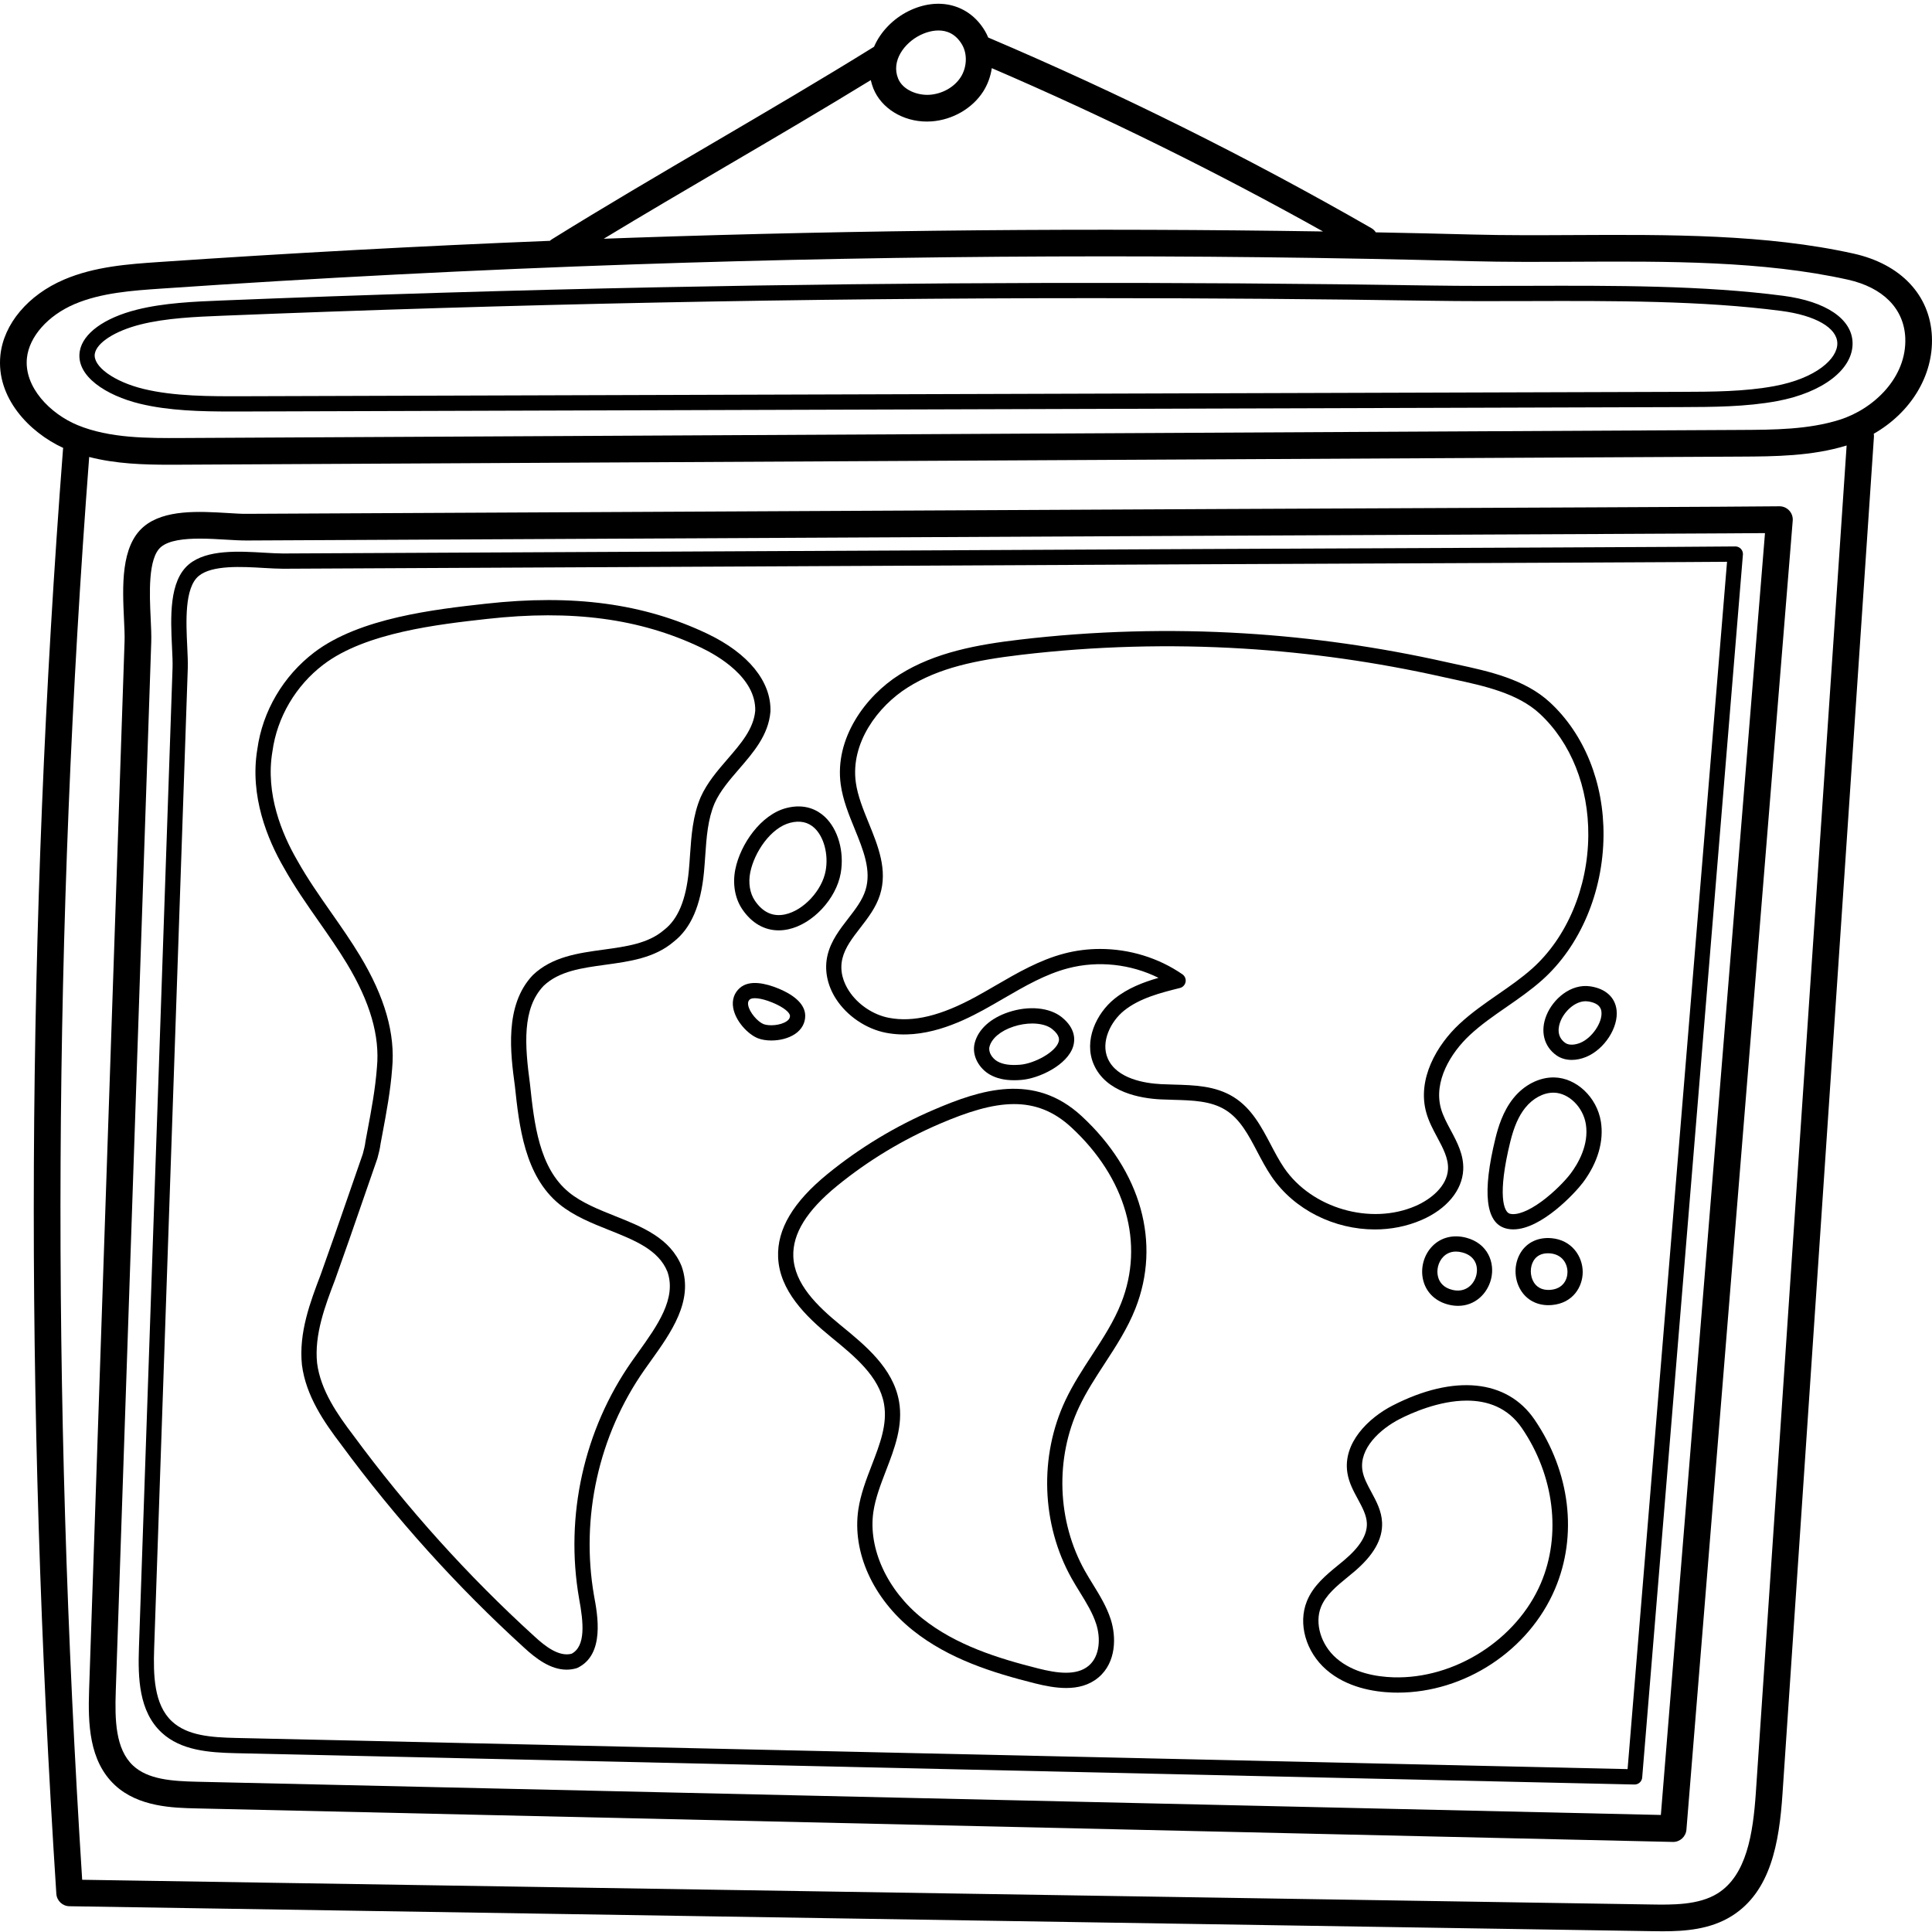 <svg height="511pt" viewBox="0 0 511.999 511" width="511pt" xmlns="http://www.w3.org/2000/svg"><path d="m511.977 88.715c-.477-10.996-8.234-19.223-20.754-22.008-23.246-5.168-49.008-5.039-73.93-4.914-9.449.047-18.379.094-27.137-.141-8.5-.227-17.02-.414-25.547-.578-.293-.438-.676-.824-1.16-1.105-32.695-18.777-66.863-35.766-101.562-50.523-.25-.605-.539-1.199-.879-1.766-4.188-7.051-12.332-9.152-20.266-5.219-3.898 1.934-7.355 5.336-9.113 9.434-13.758 8.547-28.395 17.125-42.547 25.426-14.23 8.34-28.941 16.965-42.805 25.578-.199.125-.383.27-.547.422-34.551 1.387-69.324 3.27-103.672 5.625-7.941.543-16.938 1.16-25.098 4.652-9.531 4.078-15.992 11.762-16.855 20.043-1.168 11.211 7.617 20.414 16.652 24.566-.016.109-.047.207-.055.316-9.711 126.316-10.289 251.543-1.77 382.844.117 1.84 1.629 3.277 3.469 3.305l418.992 6.602c1.047.016 2.133.035 3.25.035 5.906 0 12.609-.48 18.316-4.066 10.316-6.477 12.543-19.352 13.418-32.301l24.234-359.66c.02-.285-.004-.562-.051-.832 9.762-5.57 15.863-15.383 15.414-25.734zm-268.094-79.918c.855-.426 2.738-1.219 4.836-1.219 2.137 0 4.5.824 6.215 3.715 1.477 2.488 1.336 6.055-.344 8.668-1.684 2.621-4.824 4.406-8.199 4.656-3.125.227-7.129-1.199-8.383-4.309-1.887-4.652 1.621-9.406 5.875-11.512zm-51.227 34.621c12.633-7.406 25.648-15.039 38.113-22.688.168.738.379 1.48.68 2.227 2.137 5.281 7.855 8.758 14.184 8.758.422 0 .852-.016 1.277-.047 5.547-.41 10.766-3.434 13.629-7.887 1.215-1.895 1.977-4.031 2.297-6.219 29.891 12.863 59.348 27.383 87.777 43.281-60.941-.953-122.328-.418-183.016 1.656-2.527.086-5.066.184-7.598.273 10.766-6.52 21.848-13.02 32.656-19.355zm272.668 431.055c-.746 11.078-2.488 21.996-10.125 26.789-5.008 3.145-12.039 3.039-17.695 2.945l-415.727-6.547c-8.242-129.246-7.629-252.645 1.859-377.055 7.066 1.828 14.441 2.055 21.328 2.055 1.105 0 2.195-.008 3.27-.012l413.133-2.141c8.812-.043 18.789-.102 28.008-2.945zm22.199-363.734c-8.277 2.609-17.383 2.656-26.195 2.699l-413.129 2.141c-8.965.047-19.129.098-27.629-3.41-7.285-3.012-14.238-10.09-13.434-17.793.586-5.648 5.535-11.254 12.602-14.277 7.062-3.023 15.422-3.594 22.801-4.102 41.527-2.848 83.688-5.012 125.301-6.43 73.695-2.52 148.43-2.801 222.129-.848 8.867.234 17.852.191 27.359.145 24.531-.125 49.891-.25 72.359 4.746 9.344 2.078 14.891 7.695 15.227 15.41.453 10.52-8.402 18.887-17.391 21.719zm0 0"/><path d="m472.578 77.891c-21.219-2.781-44.871-2.711-67.746-2.645-8.742.023-16.996.051-25.105-.074-68.09-1.066-137.133-.914-205.215.461-38.461.773-77.41 1.953-115.762 3.504-7.164.289-15.285.617-22.512 2.438-8.617 2.176-14.258 6.27-15.086 10.945-1.18 6.688 7.137 11.836 15.906 13.969 7.707 1.879 16.336 2.066 24.258 2.066 1.004 0 2-.004 2.98-.004l381.172-1.164c8.461-.027 17.211-.055 25.496-1.594 12.141-2.258 20.172-8.477 19.984-15.477-.168-6.293-7.035-10.938-18.371-12.426zm-2.352 23.93c-7.926 1.473-16.488 1.5-24.766 1.523l-381.176 1.164c-8.469.023-18.062.055-26.27-1.945-7.816-1.902-13.473-6.004-12.883-9.34.516-2.93 5.379-6.035 12.094-7.73 6.82-1.719 14.719-2.039 21.684-2.32 38.328-1.551 77.25-2.73 115.68-3.504 38.32-.77 76.934-1.156 115.52-1.156 29.926 0 59.836.23 89.551.695 8.148.129 16.422.105 25.184.078 22.746-.066 46.258-.137 67.211 2.609 9.055 1.188 14.746 4.457 14.855 8.531.109 4.098-5.586 9.332-16.684 11.395zm0 0"/><path d="m471.715 133.672c-.129-.008-.258-.004-.387.004-3.414.094-85.695.449-125.367.621-10.871.047-18.75.082-21.305.094l-259.336 1.281c-1.348.02-3.141-.102-5.012-.215-7.465-.445-16.746-1.004-22.211 3.598-6.148 5.176-5.641 15.945-5.234 24.598.105 2.195.203 4.27.148 5.805l-9.398 277.953c-.297 8.797-.039 18.723 6.809 25.137 6.238 5.848 15.52 6.059 21.656 6.199l391.238 8.883c.027.004.055.004.082.004 1.836 0 3.371-1.41 3.523-3.25l28.152-346.688c.023-.172.031-.34.031-.492 0-1.898-1.496-3.457-3.391-3.531zm-31.57 346.812-387.906-8.805c-6.699-.152-13.043-.598-16.984-4.289-4.688-4.395-4.828-12.164-4.574-19.742 0 0 0 0 0-.004l9.398-277.949c.062-1.816-.043-4.035-.152-6.379-.301-6.344-.75-15.93 2.727-18.855 2.105-1.773 6.133-2.219 10.297-2.219 2.375 0 4.797.145 6.934.273 1.988.121 3.832.223 5.473.223l259.336-1.277c2.555-.012 10.43-.047 21.301-.094 20.625-.09 52.023-.227 78.266-.352 13.125-.062 24.957-.121 33.512-.168 4.184-.027 7.582-.047 9.965-.066zm0 0"/><path d="m320.699 144.988-245.691 1.191c-1.383-.004-3.039-.094-4.836-.199-6.828-.406-15.32-.91-20.09 3.051-5.336 4.43-4.871 14.145-4.5 21.949.102 2.078.195 4.043.145 5.523l-8.906 259.66c-.27 7.941-.051 16.887 6.039 22.516 5.109 4.723 12.5 5.273 19.629 5.434l370.652 8.301h.043c1.051 0 1.926-.805 2.012-1.852l26.676-323.879c.016-.113.023-.23.023-.355 0-1.082-.855-1.973-1.938-2.016-.086-.004-.164 0-.242.004-2.785.086-84.492.438-119.492.586-9.957.043-17.156.074-19.523.086zm93.93 3.625c12.527-.059 23.844-.117 32.023-.16 4.094-.023 7.402-.047 9.691-.062.492-.004.938-.008 1.336-.012l-26.352 319.953-368.75-8.254c-6.617-.148-12.898-.594-16.977-4.363-4.84-4.473-4.984-12.363-4.746-19.41l8.906-259.664c.055-1.645-.043-3.688-.145-5.852-.312-6.543-.742-15.508 3.043-18.648 3.539-2.941 11.477-2.469 17.27-2.125 1.863.109 3.625.199 5.098.207l245.691-1.195c2.367-.012 9.566-.043 19.523-.086 19.418-.082 49.328-.211 74.387-.328zm0 0"/><path d="m170.746 362.578c.543-.777 1.109-1.566 1.68-2.363 5.359-7.484 11.434-15.969 8.223-25.109-3.012-7.504-10.469-10.477-17.68-13.352-4.324-1.727-8.801-3.512-12.16-6.242-7.977-6.504-9.242-18.285-10.359-28.734-1.383-10.273-2.137-20.004 3.621-26.027 4.094-3.898 10.055-4.715 16.367-5.578 6.418-.879 13.055-1.785 18.105-6.113 4.551-3.539 7.172-9.566 8.016-18.43.133-1.41.23-2.836.332-4.262.344-5.012.672-9.746 2.496-14.012 1.457-3.254 4.012-6.211 6.48-9.066 3.816-4.418 7.766-8.984 8.301-15.121.004-.035.004-.074.008-.109.25-7.918-5.848-15.43-16.723-20.613-16.832-8.016-35.535-10.539-58.852-7.938-13.258 1.48-33.297 3.715-45.34 12.895-8.199 6.246-13.688 15.586-15.062 25.625-2.082 12.395 2.703 23.984 7.07 31.496 2.777 4.977 6.051 9.656 9.219 14.18 2.539 3.633 5.172 7.391 7.477 11.219 6.113 10.148 8.711 19.094 7.93 27.391-.422 5.723-1.492 11.422-2.531 16.938l-.512 2.75c-.008.047-.016.094-.02.141-.109.957-.387 2.023-.691 3.176-1.215 3.48-2.422 6.973-3.629 10.473-2.441 7.059-4.961 14.359-7.52 21.477-2.746 7.207-5.859 15.375-4.977 23.934 1.059 8.27 5.926 15.246 10.383 21.109 14.375 19.523 30.719 37.66 48.562 53.895 3.023 2.781 6.898 5.77 11.203 5.77.852 0 1.719-.117 2.602-.375.105-.031.211-.07.309-.121 7.266-3.508 5.297-14.031 4.355-19.066-3.621-20.773 1.23-42.582 13.316-59.832zm-17.285 60.547c1.199 6.434 1.785 12.648-1.988 14.637-3.359.859-6.98-1.961-9.781-4.543-17.656-16.059-33.816-33.996-48.055-53.332-4.16-5.473-8.68-11.922-9.605-19.152-.777-7.555 2.152-15.246 4.754-22.066 2.578-7.176 5.105-14.488 7.547-21.562 1.215-3.516 2.43-7.031 3.652-10.535.016-.047.035-.121.051-.172.324-1.219.656-2.484.805-3.73l.5-2.672c1.055-5.625 2.145-11.441 2.582-17.348.859-9.145-1.918-18.895-8.496-29.812-2.375-3.945-5.043-7.762-7.625-11.449-3.109-4.441-6.324-9.035-9.02-13.859-4.055-6.977-8.488-17.645-6.594-28.855.004-.023.008-.043.012-.066 1.227-9 6.148-17.383 13.512-22.988 11.156-8.504 30.523-10.664 43.34-12.094 22.543-2.516 40.547-.109 56.668 7.57 4.418 2.105 14.656 7.949 14.422 16.781-.441 4.805-3.789 8.676-7.328 12.773-2.66 3.078-5.414 6.262-7.125 10.09-2.105 4.922-2.473 10.227-2.828 15.352-.094 1.391-.188 2.781-.32 4.156-.734 7.719-2.863 12.836-6.504 15.648-.027.02-.055.043-.086.07-4.152 3.578-9.934 4.367-16.059 5.207-6.668.91-13.566 1.855-18.672 6.723-7.648 7.996-5.918 20.891-4.777 29.367 1.137 10.617 2.551 23.832 11.82 31.383 3.84 3.121 8.605 5.023 13.215 6.859 6.715 2.68 13.059 5.207 15.395 11.023 2.48 7.078-2.707 14.328-7.727 21.34-.582.809-1.152 1.605-1.703 2.395-12.699 18.121-17.793 41.023-13.98 62.863zm0 0"/><path d="m270.195 169.016c-10.949 1.289-22.387 3.309-31.844 9.285-8.949 5.656-17.23 16.844-15.551 29.09.559 4.074 2.145 7.973 3.684 11.742 2.32 5.691 4.508 11.066 2.875 16.277-.844 2.688-2.66 5.031-4.578 7.512-2.227 2.879-4.531 5.855-5.453 9.613-.941 3.844-.156 7.988 2.207 11.668 2.918 4.539 8 7.988 13.273 8.996 9.781 1.871 19.391-2.543 25.77-6.027 1.809-.988 3.613-2.039 5.363-3.055 5.703-3.309 11.09-6.434 17.121-8.016 7.957-2.082 16.613-1.121 23.953 2.539-4.059 1.168-8.195 2.746-11.668 5.547-4.801 3.875-8.23 11.098-5.488 17.406 3.227 7.422 12.422 8.98 17.621 9.25 1.137.059 2.293.09 3.453.121 5.125.141 9.965.27 13.855 2.695 3.852 2.398 6.066 6.613 8.41 11.074 1.148 2.18 2.336 4.438 3.746 6.516 6.07 8.93 16.746 14.07 27.402 14.066 4.23 0 8.461-.809 12.395-2.512 6.621-2.871 10.746-7.82 11.023-13.242.207-3.969-1.59-7.328-3.328-10.574-1.035-1.938-2.016-3.766-2.555-5.664-2.051-7.223 2.582-14.805 7.605-19.492 2.965-2.766 6.266-5.055 9.766-7.477 3.188-2.207 6.484-4.492 9.469-7.16 10.031-8.961 16.098-23.25 16.227-38.219.121-14-5.055-26.879-14.195-35.332-6.684-6.184-16.23-8.246-24.656-10.066-1-.215-1.984-.426-2.953-.645-17.574-3.938-35.508-6.488-53.312-7.578-19.898-1.219-39.969-.66-59.637 1.66zm59.395 2.375c17.59 1.078 35.312 3.598 52.676 7.488.977.219 1.973.434 2.984.652 7.914 1.711 16.891 3.648 22.766 9.078 8.305 7.684 13.008 19.469 12.898 32.336-.117 13.848-5.68 27.023-14.879 35.242-2.797 2.5-5.992 4.711-9.082 6.848-3.461 2.398-7.039 4.879-10.219 7.848-5.895 5.5-11.285 14.574-8.734 23.547.656 2.316 1.785 4.426 2.879 6.465 1.543 2.887 3.004 5.613 2.855 8.461-.234 4.535-4.594 8.008-8.598 9.742-11.914 5.164-27.547.625-34.848-10.117-1.285-1.891-2.418-4.043-3.512-6.129-2.496-4.742-5.074-9.645-9.852-12.621-4.824-3.004-10.445-3.156-15.883-3.305-1.129-.027-2.25-.059-3.355-.117-4.262-.219-11.766-1.398-14.125-6.824-1.914-4.406.797-9.809 4.324-12.652 4.141-3.344 9.809-4.758 14.809-6.008.77-.195 1.355-.82 1.5-1.602.141-.777-.188-1.57-.84-2.023-6.375-4.398-14.09-6.719-21.809-6.719-3.203 0-6.402.398-9.508 1.215-6.562 1.719-12.441 5.129-18.125 8.43-1.727 1.004-3.512 2.039-5.27 3-9.27 5.062-16.605 6.848-23.078 5.605-4.219-.809-8.293-3.57-10.629-7.207-1.246-1.941-2.551-4.996-1.684-8.527.715-2.926 2.66-5.438 4.723-8.102 2.051-2.656 4.176-5.398 5.238-8.777 2.066-6.598-.504-12.906-2.992-19.012-1.441-3.535-2.934-7.195-3.422-10.766-1.434-10.469 5.852-20.16 13.707-25.125 8.289-5.242 18.051-7.266 30.16-8.691 19.434-2.289 39.254-2.84 58.922-1.633zm0 0"/><path d="m289.613 419.328c-.715-1.16-1.453-2.359-2.117-3.547-7.371-13.168-7.945-29.824-1.496-43.469 1.863-3.945 4.328-7.734 6.715-11.398 2.996-4.594 6.09-9.344 8.172-14.613 6.859-17.363 1.531-36.438-14.246-51.023-12.602-11.648-26.84-6.973-39.191-1.676-10.188 4.367-19.664 10.098-28.168 17.035-9.086 7.414-13.363 14.617-13.074 22.02.344 8.844 7.289 15.672 14.043 21.188 6.25 5.105 12.715 10.387 14.02 17.695.953 5.363-1.082 10.641-3.234 16.227-1.461 3.789-2.969 7.703-3.574 11.801-1.66 11.281 3.879 23.535 14.457 31.988 9.508 7.594 21.152 11.234 32.32 14.043 2.688.672 5.547 1.238 8.305 1.238 3.121 0 6.113-.723 8.594-2.824 4.723-4.004 4.691-10.758 3.23-15.328-1.098-3.422-2.957-6.438-4.754-9.355zm-1.09 21.602c-3.281 2.781-8.566 1.938-13.305.75-10.723-2.695-21.875-6.168-30.781-13.281-9.316-7.445-14.414-18.531-12.984-28.246.539-3.648 1.969-7.352 3.348-10.934 2.258-5.855 4.594-11.914 3.441-18.387-1.566-8.781-8.938-14.801-15.449-20.121-6.352-5.191-12.27-10.988-12.555-18.211-.234-6.051 3.559-12.176 11.594-18.73 8.211-6.699 17.367-12.234 27.207-16.453 7.387-3.164 13.84-5.223 19.703-5.223 5.477 0 10.438 1.797 15.152 6.152 14.508 13.41 19.457 30.82 13.234 46.57-1.934 4.891-4.781 9.266-7.797 13.898-2.461 3.773-5.004 7.684-6.984 11.875-6.996 14.805-6.375 32.879 1.625 47.168.703 1.258 1.465 2.496 2.203 3.691 1.746 2.836 3.398 5.516 4.34 8.465 1.172 3.652 1.008 8.473-1.992 11.016zm0 0"/><path d="m369.09 371.961c-6.363 3.258-13.324 9.91-12.008 17.938.418 2.555 1.609 4.758 2.766 6.887 1.18 2.18 2.293 4.238 2.383 6.375.129 3.09-1.852 6.312-6.059 9.848-.496.418-1.004.832-1.512 1.246-3.273 2.68-6.656 5.449-8.328 9.594-2.398 5.941-.285 13.398 5.145 18.133 5.41 4.715 12.562 5.898 17.613 6.062.449.012.898.02 1.348.02 17.684 0 34.668-11.117 41.629-27.418 6.09-14.254 4.07-31.051-5.395-44.93-7.281-10.676-21.332-12.078-37.582-3.754zm39.262 47.098c-6.398 14.977-22.867 25.457-39.133 24.945-4.391-.141-10.574-1.137-15.086-5.066-4.09-3.566-5.793-9.277-4.055-13.578 1.285-3.184 4.129-5.512 7.141-7.977.523-.43 1.043-.855 1.551-1.281 5.23-4.398 7.68-8.688 7.496-13.109-.129-3.07-1.523-5.641-2.867-8.129-1.039-1.922-2.02-3.734-2.332-5.621-.965-5.883 4.711-11.047 9.863-13.688 3.082-1.578 10.422-4.879 17.793-4.879 5.41 0 10.836 1.777 14.609 7.312 8.559 12.543 10.48 28.281 5.02 41.07zm0 0"/><path d="m194.867 229.879c0 .004 0 .004 0 0-.777 3.863-.102 7.727 1.855 10.598 2.484 3.656 5.844 5.578 9.637 5.578.828 0 1.68-.094 2.547-.281 6.457-1.383 12.688-8.055 13.891-14.867 1-5.668-.703-11.68-4.234-14.961-1.887-1.75-5.176-3.578-10.129-2.32-6.789 1.723-12.23 9.617-13.566 16.254zm14.562-12.34c2.559-.648 4.707-.191 6.383 1.367 2.531 2.348 3.766 6.996 3.004 11.297-.926 5.25-5.852 10.57-10.754 11.621-3.207.691-5.898-.527-8-3.617-1.348-1.98-1.797-4.727-1.234-7.531 1.066-5.293 5.422-11.824 10.602-13.137zm0 0"/><path d="m200.816 274.637h.004c.969.391 2.238.605 3.602.605 2.152 0 4.535-.535 6.32-1.758 1.73-1.184 2.668-2.898 2.648-4.824-.031-2.816-2.52-5.316-7.195-7.227-3.191-1.301-7.539-2.379-10.125-.121-1.496 1.305-2.125 3.168-1.773 5.238.59 3.504 3.848 7.012 6.52 8.086zm-2.09-10.285c.605-.523 2.719-.492 5.941.824 3.203 1.309 4.676 2.746 4.684 3.527.004.387-.094.902-.891 1.449-1.629 1.117-4.688 1.316-6.137.738-1.516-.609-3.723-3.094-4.047-5.012-.145-.871.148-1.262.449-1.527zm0 0"/><path d="m268.746 285.773c.613 0 1.254-.027 1.926-.082 4.707-.379 12.207-3.941 13.73-8.891.488-1.59.742-4.707-3.035-7.738-3.211-2.578-8.73-3.102-14.062-1.336-4.77 1.574-8.043 4.539-8.984 8.129-.922 3.512 1.316 6.898 4.004 8.426 1.77 1.004 3.84 1.492 6.422 1.492zm-6.52-8.891c.578-2.211 2.953-4.199 6.344-5.32 1.672-.551 3.391-.824 4.98-.824 2.16 0 4.078.5 5.289 1.473 2.203 1.77 1.824 3 1.699 3.402-.848 2.762-6.461 5.75-10.191 6.051-2.66.211-4.578-.07-6.027-.895-1.332-.758-2.477-2.418-2.094-3.887zm0 0"/><path d="m411.879 285.031c-3.977-.07-8.016 2-10.859 5.562-2.75 3.445-4.008 7.684-4.715 10.57-3.52 14.383-2.602 22.41 2.727 23.871.656.18 1.328.262 2.02.262 7.445 0 16.445-9.738 18.449-12.414 3.906-5.211 5.59-10.949 4.746-16.152-1.047-6.445-6.48-11.582-12.367-11.699zm4.391 25.426c-1.418 1.891-4.426 5.012-7.684 7.406-3.531 2.594-6.625 3.785-8.488 3.277-1.57-.434-3.316-4.922.129-19.016.98-4 2.234-6.863 3.949-9.012 2.031-2.539 4.816-4.043 7.48-4.043h.141c3.938.078 7.73 3.805 8.465 8.309.898 5.543-2.117 10.574-3.992 13.078zm0 0"/><path d="m384.02 345.277c.832.195 1.629.285 2.387.285 4.59 0 7.805-3.32 8.746-7.129 1.066-4.289-.859-9.422-6.598-10.926-3.438-.902-6.711-.082-8.977 2.25-2.367 2.434-3.277 6.121-2.32 9.387.906 3.102 3.371 5.34 6.762 6.133zm-1.543-12.703c.668-.688 1.746-1.395 3.363-1.395.508 0 1.07.07 1.691.234 3.605.945 4.25 3.848 3.703 6.047-.605 2.438-2.828 4.695-6.293 3.883-2.516-.59-3.461-2.137-3.809-3.332-.543-1.863-.004-4.051 1.344-5.438zm0 0"/><path d="m411.145 327.633c-3.496-.305-6.473 1.09-8.152 3.82-1.832 2.973-1.812 6.988.047 9.996 1.566 2.535 4.191 3.938 7.305 3.938.309 0 .621-.016.941-.043 5.605-.496 8.152-4.883 8.148-8.75-.004-4.098-2.855-8.492-8.289-8.961zm-.215 13.688c-2.516.219-3.816-.961-4.457-1.996-1.039-1.684-1.059-4.102-.043-5.754.785-1.273 2.082-1.938 3.77-1.938.195 0 .395.008.598.023 3.172.277 4.594 2.68 4.598 4.941.004 1.996-1.168 4.434-4.465 4.723zm0 0"/><path d="m409.816 268.59c-1.688 4.176-.668 8.238 2.664 10.594 1.129.797 2.535 1.203 4.051 1.203 1.215 0 2.504-.258 3.781-.781 4.863-1.988 8.645-7.809 8.094-12.453-.398-3.363-2.914-5.641-6.906-6.254-5.238-.801-9.934 3.359-11.684 7.691zm14.578-.965c.332 2.809-2.496 6.969-5.609 8.238-1.227.504-2.914.77-3.969.023-2.43-1.719-1.828-4.363-1.254-5.785 1.074-2.656 3.836-5.262 6.652-5.262.227 0 .449.016.676.051 3.242.496 3.438 2.184 3.504 2.734zm0 0"/></svg>